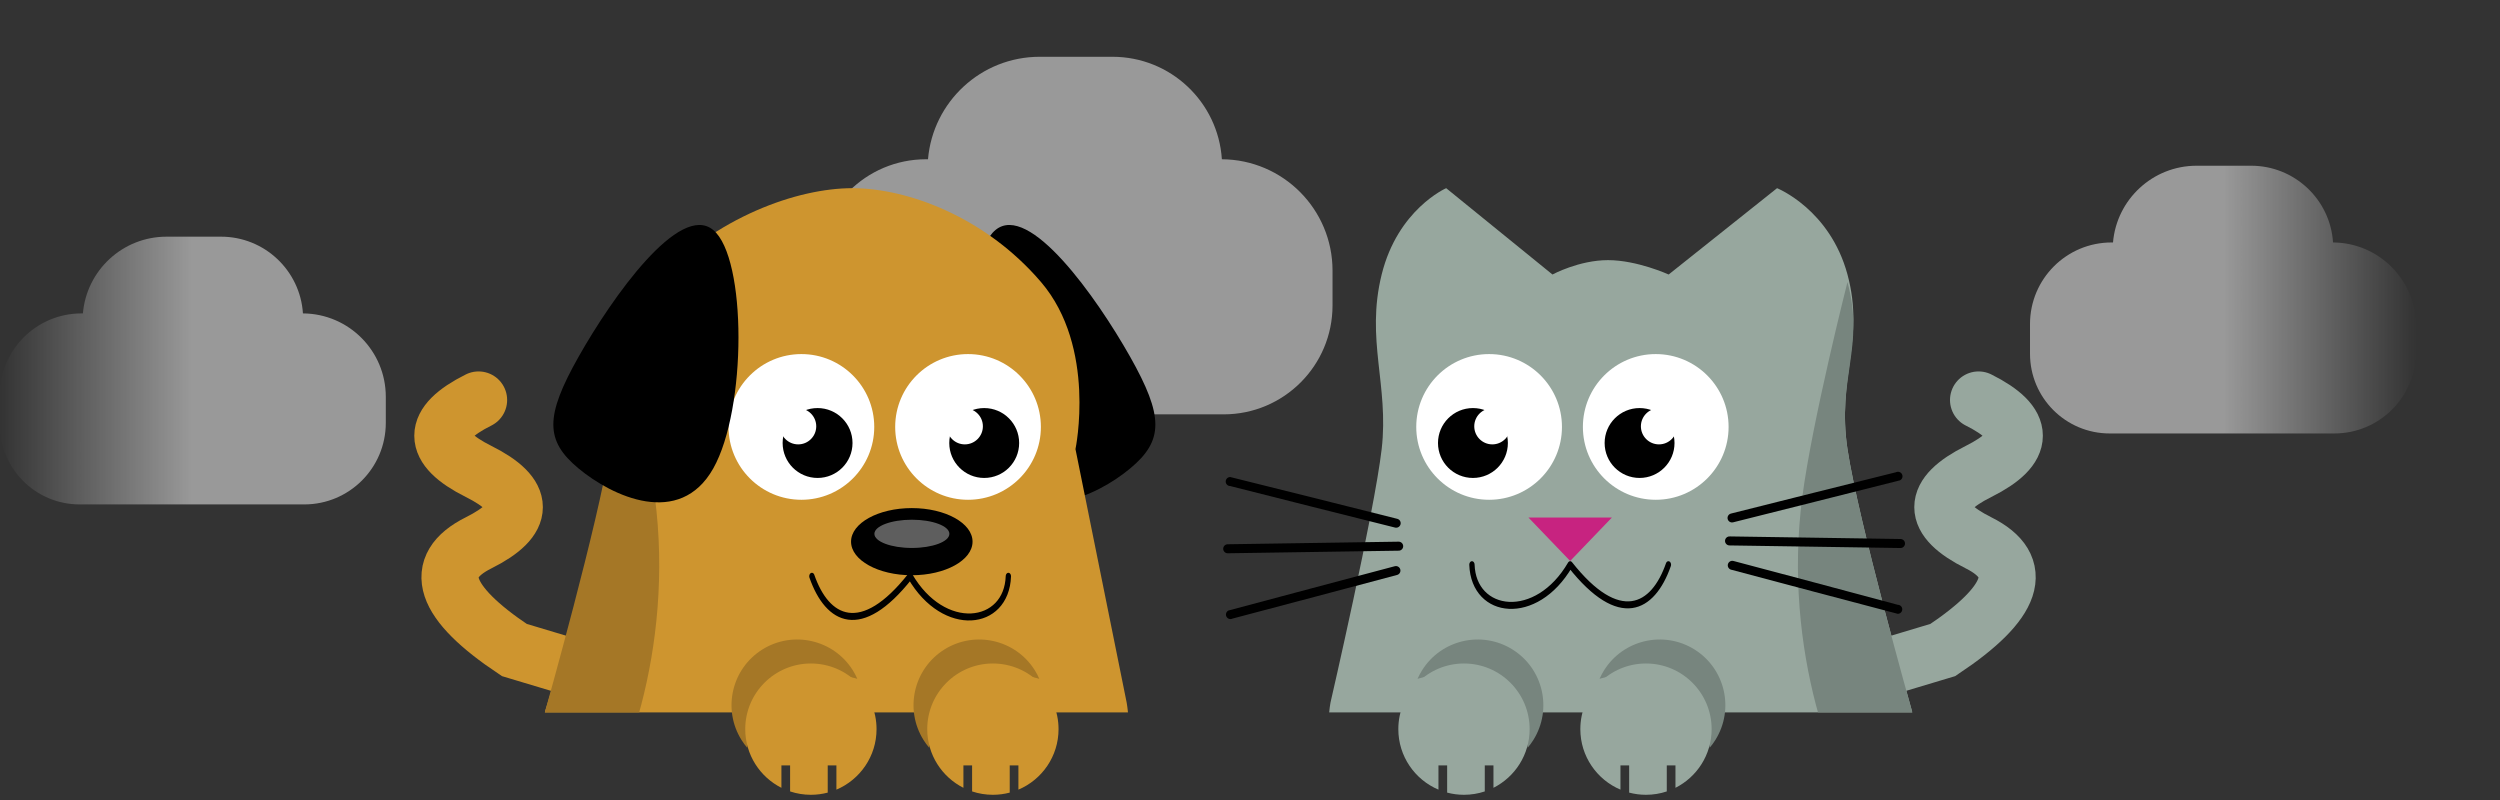 <?xml version="1.0" encoding="UTF-8" standalone="no" ?>
<!DOCTYPE svg PUBLIC "-//W3C//DTD SVG 1.1//EN" "http://www.w3.org/Graphics/SVG/1.1/DTD/svg11.dtd">
<svg xmlns="http://www.w3.org/2000/svg" xmlns:xlink="http://www.w3.org/1999/xlink" version="1.1" width="350" height="112" viewBox="0 0 350 112" xml:space="preserve">
<rect x="0" y="0" width="350" height="112" fill="#333333" stroke="none"/>
<desc>Created with Fabric.js 5.3.0</desc>
<defs>
	<path id="cola-perro" d="M 90 68 L 100 65 Q 115 55 105 50 95 45 105 40 115 35 105 30" stroke-width="8" stroke-linecap="round" fill="transparent">
		<animate 
			attributeName="d"
			values="
				M 90 68 L 100 65 Q 115 55 105 50 95  45 105 40 115 35 105 30;
				M 90 68 L 90  65 Q 95  55 105 50 115 45 105 40 95  35 105 30;
				M 90 68 L 100 65 Q 115 55 105 50 95  45 105 40 115 35 105 30
			"
			dur="2.5s"
			repeatCount="indefinite"
			begin="-1s"
		/>
	</path>
	<path id="cola-gato" d="M 90 68 L 100 65 Q 115 55 105 50 95 45 105 40 115 35 105 30" stroke-width="8" stroke-linecap="round" fill="transparent">
		<animate 
			attributeName="d"
			values="
				M 90 68 L 100 65 Q 115 55 105 50 95  45 105 40 115 35 105 30;
				M 90 68 L 90  65 Q 95  55 105 50 115 45 105 40 95  35 105 30;
				M 90 68 L 100 65 Q 115 55 105 50 95  45 105 40 115 35 105 30
			"
			dur="2.5s"
			repeatCount="indefinite"
		/>
	</path>
	<rect id="rectangulo-ojos-perro" width="46" height="23" visibility="hidden">
		<animate
			attributeName="visibility"
			values="visible;hidden;hidden;hidden;hidden;hidden;hidden;hidden;hidden;hidden;hidden"
			dur="2s"
			repeatCount="indefinite"
			begin="0.2s"
		/>
	</rect>
	<line id="linea-ojo-perro" x1="0" y1="0" x2="14" y2="0" stroke="rgb(40,40,40)" stroke-width="2" visibility="hidden">
		<animate
			attributeName="visibility"
			values="visible;hidden;hidden;hidden;hidden;hidden;hidden;hidden;hidden;hidden;hidden"
			dur="2s"
			repeatCount="indefinite"
			begin="0.2s"
		/>
	</line>
	<rect id="rectangulo-ojos-gato" width="46" height="23" visibility="hidden">
		<animate
			attributeName="visibility"
			values="visible;hidden;hidden;hidden;hidden;hidden;hidden;hidden;hidden;hidden;hidden"
			dur="2s"
			repeatCount="indefinite"
		/>
	</rect>
	<line id="linea-ojo-gato" x1="0" y1="0" x2="14" y2="0" stroke="rgb(40,40,40)" stroke-width="2" visibility="hidden">
		<animate
			attributeName="visibility"
			values="visible;hidden;hidden;hidden;hidden;hidden;hidden;hidden;hidden;hidden;hidden"
			dur="2s"
			repeatCount="indefinite"
		/>
	</line>
</defs>
<!-- Nubes -->
<g transform="translate(175, 50)" opacity="0.5">
	<g transform="matrix(1.715 0 0 0.49 0 0)" id="c1Z_la5Ytu5tJqjca-LaR"  >
		<path style="stroke: rgb(134,76,189); stroke-width: 0; stroke-dasharray: none; stroke-linecap: butt; stroke-dashoffset: 0; stroke-linejoin: miter; stroke-miterlimit: 4; fill: rgb(107,208,229); fill-rule: nonzero; visibility: hidden;"  transform=" translate(0, 0)" d="M -102.041 -102.041 L 102.041 -102.041 L 102.041 102.041 L -102.041 102.041 z" stroke-linecap="round" />
	</g>
	<g transform="matrix(1.019 0 0 1.019 -24.521 -17.021)" id="oxY21Qh_Dlm8-r05tR1J4"  >
		<path style="stroke: rgb(255,255,255); stroke-width: 0; stroke-dasharray: none; stroke-linecap: butt; stroke-dashoffset: 0; stroke-linejoin: miter; stroke-miterlimit: 4; fill: rgb(255,255,255); fill-rule: nonzero;"  transform=" translate(-35.403, -24.563)" d="M 0 29.041 C 0 20.778 6.698 14.08 14.961 14.08 L 15.228 14.08 C 15.897 6.193 22.511 1.7763568394002505e-15 30.572 1.7763568394002505e-15 L 40.57 1.7763568394002505e-15 C 48.559 1.7763568394002505e-15 55.095 6.219 55.601 14.08 C 64.007 14.131 70.805 20.961 70.805 29.378 L 70.805 34.166 C 70.805 42.429 64.107 49.127 55.844 49.127 L 14.624 49.127 C 6.547 49.127 0 42.58 0 34.503 z" stroke-linecap="round" />
	</g>
	<g transform="matrix(0.763 0 0 0.763 136.214 -8.057)" id="l-RqNL1wTlQdqiC7jVw4L"  >
		<linearGradient id="SVGID_98" gradientUnits="userSpaceOnUse" gradientTransform="matrix(1 0 0 1 -35.403 -24.563)"  x1="0" y1="24.563" x2="70.805" y2="24.563">
			<stop offset="0%" style="stop-color:#FFFFFF;stop-opacity: 1"/>
			<stop offset="50%" style="stop-color:#FFFFFF;stop-opacity: 1"/>
			<stop offset="100%" style="stop-color:#FFFFFF;stop-opacity: 0"/>
		</linearGradient>
		<path style="stroke: rgb(255,255,255); stroke-width: 0; stroke-dasharray: none; stroke-linecap: butt; stroke-dashoffset: 0; stroke-linejoin: miter; stroke-miterlimit: 4; fill: url(#SVGID_98); fill-rule: nonzero;"  transform=" translate(0, 0)" d="M -35.403 4.478 C -35.403 -3.785 -28.704 -10.483 -20.442 -10.483 L -20.174 -10.483 C -19.505 -18.371 -12.891 -24.563 -4.831 -24.563 L 5.168 -24.563 C 13.157 -24.563 19.693 -18.344 20.199 -10.483 C 28.604 -10.432 35.403 -3.603 35.403 4.815 L 35.403 9.603 C 35.403 17.865 28.704 24.563 20.442 24.563 L -20.779 24.563 C -28.855 24.563 -35.403 18.016 -35.403 9.94 z" stroke-linecap="round" />
	</g>
	<g transform="matrix(0.763 0 0 0.763 -148 1.876)" id="URGjDHBzv-Fbw8foHuG5T"  >
		<linearGradient id="SVGID_105" gradientUnits="userSpaceOnUse" gradientTransform="matrix(1 0 0 1 0 0)"  x1="0" y1="24.563" x2="70.805" y2="24.563">
			<stop offset="0%" style="stop-color:#FFFFFF;stop-opacity: 0"/>
			<stop offset="50%" style="stop-color:#FFFFFF;stop-opacity: 1"/>
			<stop offset="100%" style="stop-color:#FFFFFF;stop-opacity: 1"/>
		</linearGradient>
		<path style="stroke: rgb(255,255,255); stroke-width: 0; stroke-dasharray: none; stroke-linecap: butt; stroke-dashoffset: 0; stroke-linejoin: miter; stroke-miterlimit: 4; fill: url(#SVGID_105); fill-rule: nonzero;"  transform=" translate(-35.403, -24.563)" d="M 0 29.041 C 0 20.778 6.698 14.08 14.961 14.08 L 15.228 14.08 C 15.897 6.193 22.511 1.7763568394002505e-15 30.572 1.7763568394002505e-15 L 40.57 1.7763568394002505e-15 C 48.559 1.7763568394002505e-15 55.095 6.219 55.601 14.08 C 64.007 14.131 70.805 20.961 70.805 29.378 L 70.805 34.166 C 70.805 42.429 64.107 49.127 55.844 49.127 L 14.624 49.127 C 6.547 49.127 0 42.58 0 34.503 z" stroke-linecap="round" />
	</g>
</g>
<!-- Mascotas -->
<g transform="translate(42 ,0)">
	<use href="#cola-perro" stroke="rgb(206,149,47)" x="-130" y="26" transform="scale(-1, 1)" />
	<use href="#cola-gato" stroke="rgb(151,167,158)" x="130" y="26" />
	<g transform="matrix(-1.621 0 0 1.621 106.792 50.913)" id="vkcElkFVdy0EWNNT5dJKN"  >
	<path style="stroke: rgb(0,0,0); stroke-width: 0; stroke-dasharray: none; stroke-linecap: butt; stroke-dashoffset: 0; stroke-linejoin: miter; stroke-miterlimit: 4; fill: rgb(0,0,0); fill-rule: nonzero; opacity: 1;"  transform=" translate(0, 8.086e-7)" d="M 5.814 -11.544 C 2.907 -13.957 -2.907 -5.747 -5.814 -0.598 C -8.721 4.552 -8.721 6.641 -5.814 9.054 C -2.907 11.467 2.907 14.204 5.814 9.054 C 8.721 3.905 8.721 -9.131 5.814 -11.544 z" stroke-linecap="round" />
	</g>
	<g transform="matrix(1 0 0 1 75.1 63.038)" id="u0HbaCWkWpLZ1mCkMedwQ"  >
	<path style="stroke: rgb(0,0,0); stroke-width: 0; stroke-dasharray: none; stroke-linecap: butt; stroke-dashoffset: 0; stroke-linejoin: miter; stroke-miterlimit: 4; fill: rgb(206,149,47); fill-rule: nonzero; opacity: 1;"  transform=" translate(-40.814, -36.694)" d="M 15.451 13.142 C 23.946 4.01 35.363 0 43.048 0 C 50.733 0 61.649 4.01 69.457 13.142 C 77.265 22.275 74.28 36.53 74.28 36.53 L 81.45 72.034 C 81.527 72.485 81.586 72.936 81.628 73.388 L 0 73.388 C 0.019 73.301 0.04 73.213 0.061 73.126 C 0.061 73.126 6.816 51.79 9.068 36.53 C 11.32 21.27 6.956 22.275 15.451 13.142 z" stroke-linecap="round" />
	</g>
	<g transform="matrix(0.246 0 0 0.246 93.525 59.77)" id="2JeJKc60d0YTOKSDkciS0"  >
	<path style="stroke: rgb(65,148,151); stroke-width: 0; stroke-dasharray: none; stroke-linecap: butt; stroke-dashoffset: 0; stroke-linejoin: miter; stroke-miterlimit: 4; fill: rgb(255,255,255); fill-rule: nonzero; opacity: 1;"  transform=" translate(0, 0)" d="M 0 -41.459 C 22.886 -41.459 41.459 -22.886 41.459 0 C 41.459 22.886 22.886 41.459 0 41.459 C -22.886 41.459 -41.459 22.886 -41.459 0 C -41.459 -22.886 -22.886 -41.459 0 -41.459 z" stroke-linecap="round" />
	</g>
	<g transform="matrix(-0.118 0 0 0.118 95.789 62.021)" id="EUBfeZjTvrXB6QWOzkYZ0"  >
	<path style="stroke: rgb(65,148,151); stroke-width: 0; stroke-dasharray: none; stroke-linecap: butt; stroke-dashoffset: 0; stroke-linejoin: miter; stroke-miterlimit: 4; fill: rgb(0,0,0); fill-rule: nonzero; opacity: 1;"  transform=" translate(0, 0)" d="M 0 -41.459 C 22.886 -41.459 41.459 -22.886 41.459 0 C 41.459 22.886 22.886 41.459 0 41.459 C -22.886 41.459 -41.459 22.886 -41.459 0 C -41.459 -22.886 -22.886 -41.459 0 -41.459 z" stroke-linecap="round" />
	</g>
	<g transform="matrix(1 0 0 1 42.289 73.11)" id="nvZ40uJT9GA1gE684rYG9"  >
	<path style="stroke: rgb(0,0,0); stroke-width: 0; stroke-dasharray: none; stroke-linecap: butt; stroke-dashoffset: 0; stroke-linejoin: miter; stroke-miterlimit: 4; fill: rgb(165,119,38); fill-rule: nonzero; opacity: 1;"  transform=" translate(-8.003, -26.622)" d="M 15.392 23.078 C 16.791 33.773 15.651 43.958 13.479 52.217 C 13.39 52.557 13.295 52.9 13.196 53.244 L 0 53.244 C 0.019 53.156 0.04 53.069 0.061 52.982 C 0.061 52.982 7.571 26.363 9.068 16.386 C 10.565 6.409 8.758 9.133 11.222 -3.552713678800501e-15 C 11.222 -3.552713678800501e-15 13.992 12.383 15.392 23.078 z" stroke-linecap="round" />
	</g>
	<g transform="matrix(-0.061 0 0 0.061 93.075 59.684)" id="v6KEzzr4RHka1M_K3IOtJ"  >
	<path style="stroke: rgb(65,148,151); stroke-width: 0; stroke-dasharray: none; stroke-linecap: butt; stroke-dashoffset: 0; stroke-linejoin: miter; stroke-miterlimit: 4; fill: rgb(255,255,255); fill-rule: nonzero; opacity: 1;"  transform=" translate(0, 0)" d="M 0 -41.459 C 22.886 -41.459 41.459 -22.886 41.459 0 C 41.459 22.886 22.886 41.459 0 41.459 C -22.886 41.459 -41.459 22.886 -41.459 0 C -41.459 -22.886 -22.886 -41.459 0 -41.459 z" stroke-linecap="round" />
	</g>
	<g transform="matrix(0.246 0 0 0.246 70.196 59.77)" id="RTQZw0wr_fr3o0srgcFw3"  >
	<path style="stroke: rgb(65,148,151); stroke-width: 0; stroke-dasharray: none; stroke-linecap: butt; stroke-dashoffset: 0; stroke-linejoin: miter; stroke-miterlimit: 4; fill: rgb(255,255,255); fill-rule: nonzero; opacity: 1;"  transform=" translate(0, 0)" d="M 0 -41.459 C 22.886 -41.459 41.459 -22.886 41.459 0 C 41.459 22.886 22.886 41.459 0 41.459 C -22.886 41.459 -41.459 22.886 -41.459 0 C -41.459 -22.886 -22.886 -41.459 0 -41.459 z" stroke-linecap="round" />
	</g>
	<g transform="matrix(-0.118 0 0 0.118 72.46 62.021)" id="eTVHcZlTDwoc7fJKvZJrI"  >
	<path style="stroke: rgb(65,148,151); stroke-width: 0; stroke-dasharray: none; stroke-linecap: butt; stroke-dashoffset: 0; stroke-linejoin: miter; stroke-miterlimit: 4; fill: rgb(0,0,0); fill-rule: nonzero; opacity: 1;"  transform=" translate(0, 0)" d="M 0 -41.459 C 22.886 -41.459 41.459 -22.886 41.459 0 C 41.459 22.886 22.886 41.459 0 41.459 C -22.886 41.459 -41.459 22.886 -41.459 0 C -41.459 -22.886 -22.886 -41.459 0 -41.459 z" stroke-linecap="round" />
	</g>
	<g transform="matrix(-0.061 0 0 0.061 69.745 59.684)" id="fRF7-Iso0dd-NUb3V8A2p"  >
	<path style="stroke: rgb(65,148,151); stroke-width: 0; stroke-dasharray: none; stroke-linecap: butt; stroke-dashoffset: 0; stroke-linejoin: miter; stroke-miterlimit: 4; fill: rgb(255,255,255); fill-rule: nonzero; opacity: 1;"  transform=" translate(0, 0)" d="M 0 -41.459 C 22.886 -41.459 41.459 -22.886 41.459 0 C 41.459 22.886 22.886 41.459 0 41.459 C -22.886 41.459 -41.459 22.886 -41.459 0 C -41.459 -22.886 -22.886 -41.459 0 -41.459 z" stroke-linecap="round" />
	</g>
	<g transform="matrix(0.371 0 0 0.489 85.418 83.528)" id="5R9RfM3SKnt1SX4Dj0ERm"  >
	<path style="stroke: rgb(0,0,0); stroke-width: 2; stroke-dasharray: none; stroke-linecap: round; stroke-dashoffset: 0; stroke-linejoin: round; stroke-miterlimit: 10; fill: none; fill-rule: nonzero; opacity: 1;"  transform=" translate(0, 0)" d="M -37.07 -5.827 C -31.251 6.817 -18.535 11.989 0 -5.827 C 12.788 10.84 36.423 8.541 37.07 -5.827" stroke-linecap="round" />
	</g>
	<g transform="matrix(1 0 0 1 184.9 63.038)" id="YmF1zpH9gms-wMB4ZNcs7"  >
	<path style="stroke: rgb(0,0,0); stroke-width: 0; stroke-dasharray: none; stroke-linecap: butt; stroke-dashoffset: 0; stroke-linejoin: miter; stroke-miterlimit: 4; fill: rgb(151,167,158); fill-rule: nonzero; opacity: 1;"  transform=" translate(-40.814, -36.694)" d="M 72.561 12.087 C 75.025 21.22 71.063 26.553 72.561 36.53 C 74.058 46.507 81.568 73.126 81.568 73.126 C 81.589 73.213 81.609 73.301 81.628 73.388 L 0 73.388 C 0.042 72.936 0.101 72.485 0.179 72.034 C 0.179 72.034 6.31 45.479 7.348 36.53 C 8.386 27.581 5.09 21.22 7.348 12.087 C 9.606 2.955 16.378 -1.7763568394002505e-15 16.378 -1.7763568394002505e-15 L 31.259 12.087 C 31.259 12.087 34.971 10.075 39.038 10.075 C 43.105 10.075 47.526 12.087 47.526 12.087 L 62.702 -1.7763568394002505e-15 C 62.702 -1.7763568394002505e-15 70.096 2.955 72.561 12.087 z" stroke-linecap="round" />
	</g>
	<g transform="translate(59, 48)">
		<use href="#rectangulo-ojos-perro" fill="rgb(206,149,47)" />
		<use href="#linea-ojo-perro" x="4" y="12" />
		<use href="#linea-ojo-perro" x="27" y="12" />
	</g>
	<g transform="matrix(1.621 0 0 1.621 48.428 50.913)" id="c3znybjM3vf0EIuEVxMAR"  >
	<path style="stroke: rgb(0,0,0); stroke-width: 0; stroke-dasharray: none; stroke-linecap: butt; stroke-dashoffset: 0; stroke-linejoin: miter; stroke-miterlimit: 4; fill: rgb(0,0,0); fill-rule: nonzero; opacity: 1;"  transform=" translate(0, 8.086e-7)" d="M 5.814 -11.544 C 2.907 -13.957 -2.907 -5.747 -5.814 -0.598 C -8.721 4.552 -8.721 6.641 -5.814 9.054 C -2.907 11.467 2.907 14.204 5.814 9.054 C 8.721 3.905 8.721 -9.131 5.814 -11.544 z" stroke-linecap="round" />
	</g>
	<g transform="matrix(0.512 0 0 0.283 85.652 75.833)" id="WOa3W_aA_ADCoKMY3NuX7"  >
	<path style="stroke: rgb(61,100,78); stroke-width: 0; stroke-dasharray: none; stroke-linecap: butt; stroke-dashoffset: 0; stroke-linejoin: miter; stroke-miterlimit: 4; fill: rgb(0,0,0); fill-rule: nonzero; opacity: 1;"  transform=" translate(0, 0)" d="M 0 -16.611 C 9.169 -16.611 16.611 -9.169 16.611 0 C 16.611 9.169 9.169 16.611 0 16.611 C -9.169 16.611 -16.611 9.169 -16.611 0 C -16.611 -9.169 -9.169 -16.611 0 -16.611 z" stroke-linecap="round" />
	</g>
	<g transform="matrix(0.316 0 0 0.119 85.664 74.737)" id="MwUey0tysf0yaEcs6g14V"  >
	<path style="stroke: rgb(61,100,78); stroke-width: 0; stroke-dasharray: none; stroke-linecap: butt; stroke-dashoffset: 0; stroke-linejoin: miter; stroke-miterlimit: 4; fill: rgb(255,255,255); fill-rule: nonzero; opacity: 0.37;"  transform=" translate(0, 0)" d="M 0 -16.611 C 9.169 -16.611 16.611 -9.169 16.611 0 C 16.611 9.169 9.169 16.611 0 16.611 C -9.169 16.611 -16.611 9.169 -16.611 0 C -16.611 -9.169 -9.169 -16.611 0 -16.611 z" stroke-linecap="round" />
	</g>
	<g transform="matrix(1 0 0 1 217.711 69.609)" id="DkvUUjGoRO9BIR1fX1DGA"  >
	<path style="stroke: rgb(0,0,0); stroke-width: 0; stroke-dasharray: none; stroke-linecap: butt; stroke-dashoffset: 0; stroke-linejoin: miter; stroke-miterlimit: 4; fill: rgb(119,133,126); fill-rule: nonzero; opacity: 1;"  transform=" translate(-8.003, -30.123)" d="M 0.615 30.08 C 2.014 19.385 6.938 0 6.938 0 C 9.403 9.133 5.441 13.411 6.938 23.388 C 8.436 33.364 15.946 59.984 15.946 59.984 C 15.967 60.071 15.987 60.158 16.006 60.246 L 2.81 60.246 C 2.711 59.902 2.616 59.559 2.527 59.219 C 0.355 50.96 -0.785 40.775 0.615 30.08 z" stroke-linecap="round" />
	</g>
	<g transform="matrix(-0.246 0 0 0.246 166.475 59.77)" id="xUYyrXwuj884NIUcgtDAz"  >
	<path style="stroke: rgb(65,148,151); stroke-width: 0; stroke-dasharray: none; stroke-linecap: butt; stroke-dashoffset: 0; stroke-linejoin: miter; stroke-miterlimit: 4; fill: rgb(255,255,255); fill-rule: nonzero; opacity: 1;"  transform=" translate(0, 0)" d="M 0 -41.459 C 22.886 -41.459 41.459 -22.886 41.459 0 C 41.459 22.886 22.886 41.459 0 41.459 C -22.886 41.459 -41.459 22.886 -41.459 0 C -41.459 -22.886 -22.886 -41.459 0 -41.459 z" stroke-linecap="round" />
	</g>
	<g transform="matrix(0.118 0 0 0.118 164.211 62.021)" id="lcfpmhZH7z1uRaNiCI5lW"  >
	<path style="stroke: rgb(65,148,151); stroke-width: 0; stroke-dasharray: none; stroke-linecap: butt; stroke-dashoffset: 0; stroke-linejoin: miter; stroke-miterlimit: 4; fill: rgb(0,0,0); fill-rule: nonzero; opacity: 1;"  transform=" translate(0, 0)" d="M 0 -41.459 C 22.886 -41.459 41.459 -22.886 41.459 0 C 41.459 22.886 22.886 41.459 0 41.459 C -22.886 41.459 -41.459 22.886 -41.459 0 C -41.459 -22.886 -22.886 -41.459 0 -41.459 z" stroke-linecap="round" />
	</g>
	<g transform="matrix(0.061 0 0 0.061 166.925 59.684)" id="qcwbmUdMh-KYRmKRKe2B5"  >
	<path style="stroke: rgb(65,148,151); stroke-width: 0; stroke-dasharray: none; stroke-linecap: butt; stroke-dashoffset: 0; stroke-linejoin: miter; stroke-miterlimit: 4; fill: rgb(255,255,255); fill-rule: nonzero; opacity: 1;"  transform=" translate(0, 0)" d="M 0 -41.459 C 22.886 -41.459 41.459 -22.886 41.459 0 C 41.459 22.886 22.886 41.459 0 41.459 C -22.886 41.459 -41.459 22.886 -41.459 0 C -41.459 -22.886 -22.886 -41.459 0 -41.459 z" stroke-linecap="round" />
	</g>
	<g transform="matrix(-0.246 0 0 0.246 189.804 59.77)" id="nXMaqkkrF5ypTQWmepdbP"  >
	<path style="stroke: rgb(65,148,151); stroke-width: 0; stroke-dasharray: none; stroke-linecap: butt; stroke-dashoffset: 0; stroke-linejoin: miter; stroke-miterlimit: 4; fill: rgb(255,255,255); fill-rule: nonzero; opacity: 1;"  transform=" translate(0, 0)" d="M 0 -41.459 C 22.886 -41.459 41.459 -22.886 41.459 0 C 41.459 22.886 22.886 41.459 0 41.459 C -22.886 41.459 -41.459 22.886 -41.459 0 C -41.459 -22.886 -22.886 -41.459 0 -41.459 z" stroke-linecap="round" />
	</g>
	<g transform="matrix(0.118 0 0 0.118 187.54 62.021)" id="EnVmOOU13qkzUR9LkxEKe"  >
	<path style="stroke: rgb(65,148,151); stroke-width: 0; stroke-dasharray: none; stroke-linecap: butt; stroke-dashoffset: 0; stroke-linejoin: miter; stroke-miterlimit: 4; fill: rgb(0,0,0); fill-rule: nonzero; opacity: 1;"  transform=" translate(0, 0)" d="M 0 -41.459 C 22.886 -41.459 41.459 -22.886 41.459 0 C 41.459 22.886 22.886 41.459 0 41.459 C -22.886 41.459 -41.459 22.886 -41.459 0 C -41.459 -22.886 -22.886 -41.459 0 -41.459 z" stroke-linecap="round" />
	</g>
	<g transform="matrix(0.061 0 0 0.061 190.255 59.684)" id="cgb0hPXsi91kXvFmQ9cen"  >
	<path style="stroke: rgb(65,148,151); stroke-width: 0; stroke-dasharray: none; stroke-linecap: butt; stroke-dashoffset: 0; stroke-linejoin: miter; stroke-miterlimit: 4; fill: rgb(255,255,255); fill-rule: nonzero; opacity: 1;"  transform=" translate(0, 0)" d="M 0 -41.459 C 22.886 -41.459 41.459 -22.886 41.459 0 C 41.459 22.886 22.886 41.459 0 41.459 C -22.886 41.459 -41.459 22.886 -41.459 0 C -41.459 -22.886 -22.886 -41.459 0 -41.459 z" stroke-linecap="round" />
	</g>
	<g transform="matrix(-0.371 0 0 0.489 177.824 81.907)" id="UknAoWMgd09sbEoVNInbB"  >
	<path style="stroke: rgb(0,0,0); stroke-width: 2; stroke-dasharray: none; stroke-linecap: round; stroke-dashoffset: 0; stroke-linejoin: round; stroke-miterlimit: 10; fill: none; fill-rule: nonzero; opacity: 1;"  transform=" translate(0, 0)" d="M -37.07 -5.827 C -31.251 6.817 -18.535 11.989 0 -5.827 C 12.788 10.84 36.423 8.541 37.07 -5.827" stroke-linecap="round" />
	</g>
	<g transform="matrix(0.146 0 0 -0.076 177.824 75.497)" id="Dbe2Tu6YuPAZ_lbIlZiru"  >
	<path style="stroke: none; stroke-width: 1; stroke-dasharray: none; stroke-linecap: butt; stroke-dashoffset: 0; stroke-linejoin: miter; stroke-miterlimit: 4; fill: rgb(199,35,128); fill-rule: nonzero; opacity: 1;"  transform=" translate(-40, -40)" d="M 60 40 L 80 80 L 40 80 L 0 80 L 20 40 L 40 0 L 60 40 z" stroke-linecap="round" />
	</g>
	<g transform="matrix(-0.631 0 0 0.631 212.102 75.91)" id="1fia8rwgq3Gi6P20qv1yD"  >
	<path style="stroke: rgb(0,0,0); stroke-width: 2; stroke-dasharray: none; stroke-linecap: round; stroke-dashoffset: 0; stroke-linejoin: round; stroke-miterlimit: 10; fill: none; fill-rule: nonzero; opacity: 1;"  transform=" translate(-282.184, -326.111)" d="M 263.216 326.399 Q 263.218 326.399 282.184 326.111 L 301.151 325.824" stroke-linecap="round" />
	</g>
	<g transform="matrix(-0.613 -0.153 -0.153 0.613 212.102 82.224)" id="UwRuy8ESWXv5oNwYziSxB"  >
	<path style="stroke: rgb(0,0,0); stroke-width: 2; stroke-dasharray: none; stroke-linecap: round; stroke-dashoffset: 0; stroke-linejoin: round; stroke-miterlimit: 10; fill: none; fill-rule: nonzero; opacity: 1;"  transform=" translate(-282.184, -326.111)" d="M 263.216 326.399 Q 263.218 326.399 282.184 326.111 L 301.151 325.824" stroke-linecap="round" />
	</g>
	<g transform="matrix(-0.61 0.163 0.163 0.61 212.102 69.595)" id="OzhT-V2AZpKg8m2VvAI0i"  >
	<path style="stroke: rgb(0,0,0); stroke-width: 2; stroke-dasharray: none; stroke-linecap: round; stroke-dashoffset: 0; stroke-linejoin: round; stroke-miterlimit: 10; fill: none; fill-rule: nonzero; opacity: 1;"  transform=" translate(-282.184, -326.111)" d="M 263.216 326.399 Q 263.218 326.399 282.184 326.111 L 301.151 325.824" stroke-linecap="round" />
	</g>
	<g transform="matrix(0.631 0 0 0.631 141.847 76.646)" id="qsTC6usVjuO06jIWAIlc7"  >
	<path style="stroke: rgb(0,0,0); stroke-width: 2; stroke-dasharray: none; stroke-linecap: round; stroke-dashoffset: 0; stroke-linejoin: round; stroke-miterlimit: 10; fill: none; fill-rule: nonzero; opacity: 1;"  transform=" translate(-282.184, -326.111)" d="M 263.216 326.399 Q 263.218 326.399 282.184 326.111 L 301.151 325.824" stroke-linecap="round" />
	</g>
	<g transform="matrix(0.613 -0.153 0.153 0.613 141.847 82.96)" id="67b9KThoHGDnUNZMQrxcw"  >
	<path style="stroke: rgb(0,0,0); stroke-width: 2; stroke-dasharray: none; stroke-linecap: round; stroke-dashoffset: 0; stroke-linejoin: round; stroke-miterlimit: 10; fill: none; fill-rule: nonzero; opacity: 1;"  transform=" translate(-282.184, -326.111)" d="M 263.216 326.399 Q 263.218 326.399 282.184 326.111 L 301.151 325.824" stroke-linecap="round" />
	</g>
	<g transform="matrix(0.61 0.163 -0.163 0.61 141.847 70.331)" id="ca3X7lS8Wn2XiaA_qWTnH"  >
	<path style="stroke: rgb(0,0,0); stroke-width: 2; stroke-dasharray: none; stroke-linecap: round; stroke-dashoffset: 0; stroke-linejoin: round; stroke-miterlimit: 10; fill: none; fill-rule: nonzero; opacity: 1;"  transform=" translate(-282.184, -326.111)" d="M 263.216 326.399 Q 263.218 326.399 282.184 326.111 L 301.151 325.824" stroke-linecap="round" />
	</g>
	<g transform="matrix(-1.375 0.859 0.859 1.375 67.523 95.391)" id="J4ruzsF2mPPpQ8DkPXOSU"  >
	<path style="stroke: rgb(111,123,117); stroke-width: 0; stroke-dasharray: none; stroke-linecap: butt; stroke-dashoffset: 0; stroke-linejoin: miter; stroke-miterlimit: 4; fill: rgb(165,119,38); fill-rule: nonzero; opacity: 1;"  transform=" translate(0, -0)" d="M 0 -3.247 C 3.13 -3.247 5.67 -0.707 5.67 2.423 C 5.67 2.703 5.65 2.978 5.61 3.247 C 5.61 3.247 2.805 0 0 0 C -2.805 0 -5.61 3.247 -5.61 3.247 C -5.65 2.978 -5.67 2.703 -5.67 2.423 C -5.67 -0.707 -3.13 -3.247 0 -3.247 z" stroke-linecap="round" />
	</g>
	<g transform="matrix(-1.621 0 0 1.621 71.525 102.08)" id="nhGciQ-NqJcxI_NIgoOFY"  >
	<path style="stroke: rgb(251,238,41); stroke-width: 0; stroke-dasharray: none; stroke-linecap: butt; stroke-dashoffset: 0; stroke-linejoin: miter; stroke-miterlimit: 4; fill: rgb(206,149,47); fill-rule: nonzero; opacity: 1;"  transform=" translate(-5.67, -5.67)" d="M 5.67 0 C 8.8 0 11.34 2.54 11.34 5.67 C 11.34 7.884 10.068 9.804 8.216 10.737 L 8.216 8.803 L 7.466 8.803 L 7.466 11.049 C 6.901 11.238 6.297 11.34 5.67 11.34 C 5.167 11.34 4.68 11.274 4.216 11.151 L 4.216 8.803 L 3.466 8.803 L 3.466 10.895 C 1.43 10.034 -8.881784197001252e-16 8.018 -8.881784197001252e-16 5.67 C -8.881784197001252e-16 2.54 2.54 0 5.67 0 z" stroke-linecap="round" />
	</g>
	<g transform="matrix(-1.375 0.859 0.859 1.375 93.004 95.391)" id="eJA4lKyDNe8E8B87NhMoL"  >
	<path style="stroke: rgb(111,123,117); stroke-width: 0; stroke-dasharray: none; stroke-linecap: butt; stroke-dashoffset: 0; stroke-linejoin: miter; stroke-miterlimit: 4; fill: rgb(165,119,38); fill-rule: nonzero; opacity: 1;"  transform=" translate(0, -0)" d="M 0 -3.247 C 3.13 -3.247 5.67 -0.707 5.67 2.423 C 5.67 2.703 5.65 2.978 5.61 3.247 C 5.61 3.247 2.805 0 0 0 C -2.805 0 -5.61 3.247 -5.61 3.247 C -5.65 2.978 -5.67 2.703 -5.67 2.423 C -5.67 -0.707 -3.13 -3.247 0 -3.247 z" stroke-linecap="round" />
	</g>
	<g transform="matrix(-1.621 0 0 1.621 97.005 102.08)" id="HL8eZsNNqpHcxpvbOqlbd"  >
	<path style="stroke: rgb(251,238,41); stroke-width: 0; stroke-dasharray: none; stroke-linecap: butt; stroke-dashoffset: 0; stroke-linejoin: miter; stroke-miterlimit: 4; fill: rgb(206,149,47); fill-rule: nonzero; opacity: 1;"  transform=" translate(-5.67, -5.67)" d="M 5.67 0 C 8.8 0 11.34 2.54 11.34 5.67 C 11.34 7.884 10.068 9.804 8.216 10.737 L 8.216 8.803 L 7.466 8.803 L 7.466 11.049 C 6.901 11.238 6.297 11.34 5.67 11.34 C 5.167 11.34 4.68 11.274 4.216 11.151 L 4.216 8.803 L 3.466 8.803 L 3.466 10.895 C 1.43 10.034 -8.881784197001252e-16 8.018 -8.881784197001252e-16 5.67 C -8.881784197001252e-16 2.54 2.54 0 5.67 0 z" stroke-linecap="round" />
	</g>
	<g transform="matrix(1.375 0.859 -0.859 1.375 166.959 95.391)" id="ibA97c6_OgulUyqcDfXCv"  >
	<path style="stroke: rgb(111,123,117); stroke-width: 0; stroke-dasharray: none; stroke-linecap: butt; stroke-dashoffset: 0; stroke-linejoin: miter; stroke-miterlimit: 4; fill: rgb(119,133,126); fill-rule: nonzero; opacity: 1;"  transform=" translate(0, -0)" d="M 0 -3.247 C 3.13 -3.247 5.67 -0.707 5.67 2.423 C 5.67 2.703 5.65 2.978 5.61 3.247 C 5.61 3.247 2.805 0 0 0 C -2.805 0 -5.61 3.247 -5.61 3.247 C -5.65 2.978 -5.67 2.703 -5.67 2.423 C -5.67 -0.707 -3.13 -3.247 0 -3.247 z" stroke-linecap="round" />
	</g>
	<g transform="matrix(1.621 0 0 1.621 162.957 102.08)" id="n7DaOHed-hOzUVquqhBHb"  >
	<path style="stroke: rgb(251,238,41); stroke-width: 0; stroke-dasharray: none; stroke-linecap: butt; stroke-dashoffset: 0; stroke-linejoin: miter; stroke-miterlimit: 4; fill: rgb(151,167,158); fill-rule: nonzero; opacity: 1;"  transform=" translate(-5.67, -5.67)" d="M 5.67 0 C 8.8 0 11.34 2.54 11.34 5.67 C 11.34 7.884 10.068 9.804 8.216 10.737 L 8.216 8.803 L 7.466 8.803 L 7.466 11.049 C 6.901 11.238 6.297 11.34 5.67 11.34 C 5.167 11.34 4.68 11.274 4.216 11.151 L 4.216 8.803 L 3.466 8.803 L 3.466 10.895 C 1.43 10.034 -8.881784197001252e-16 8.018 -8.881784197001252e-16 5.67 C -8.881784197001252e-16 2.54 2.54 0 5.67 0 z" stroke-linecap="round" />
	</g>
	<g transform="matrix(1.375 0.859 -0.859 1.375 192.44 95.391)" id="Il_Ly1JvkyBAV6v4KQhXo"  >
	<path style="stroke: rgb(111,123,117); stroke-width: 0; stroke-dasharray: none; stroke-linecap: butt; stroke-dashoffset: 0; stroke-linejoin: miter; stroke-miterlimit: 4; fill: rgb(119,133,126); fill-rule: nonzero; opacity: 1;"  transform=" translate(0, -0)" d="M 0 -3.247 C 3.13 -3.247 5.67 -0.707 5.67 2.423 C 5.67 2.703 5.65 2.978 5.61 3.247 C 5.61 3.247 2.805 0 0 0 C -2.805 0 -5.61 3.247 -5.61 3.247 C -5.65 2.978 -5.67 2.703 -5.67 2.423 C -5.67 -0.707 -3.13 -3.247 0 -3.247 z" stroke-linecap="round" />
	</g>
	<g transform="matrix(1.621 0 0 1.621 188.438 102.08)" id="G8x_2ub4MzHFsXDPkyWfC"  >
	<path style="stroke: rgb(251,238,41); stroke-width: 0; stroke-dasharray: none; stroke-linecap: butt; stroke-dashoffset: 0; stroke-linejoin: miter; stroke-miterlimit: 4; fill: rgb(151,167,158); fill-rule: nonzero; opacity: 1;"  transform=" translate(-5.67, -5.67)" d="M 5.67 0 C 8.8 0 11.34 2.54 11.34 5.67 C 11.34 7.884 10.068 9.804 8.216 10.737 L 8.216 8.803 L 7.466 8.803 L 7.466 11.049 C 6.901 11.238 6.297 11.34 5.67 11.34 C 5.167 11.34 4.68 11.274 4.216 11.151 L 4.216 8.803 L 3.466 8.803 L 3.466 10.895 C 1.43 10.034 -8.881784197001252e-16 8.018 -8.881784197001252e-16 5.67 C -8.881784197001252e-16 2.54 2.54 0 5.67 0 z" stroke-linecap="round" />
	</g>
	<g transform="translate(155, 48)">
		<use href="#rectangulo-ojos-gato" fill="rgb(151,167,158)" />
		<use href="#linea-ojo-gato" x="4" y="12" />
		<use href="#linea-ojo-gato" x="27" y="12" />
	</g>
</g>
</svg>